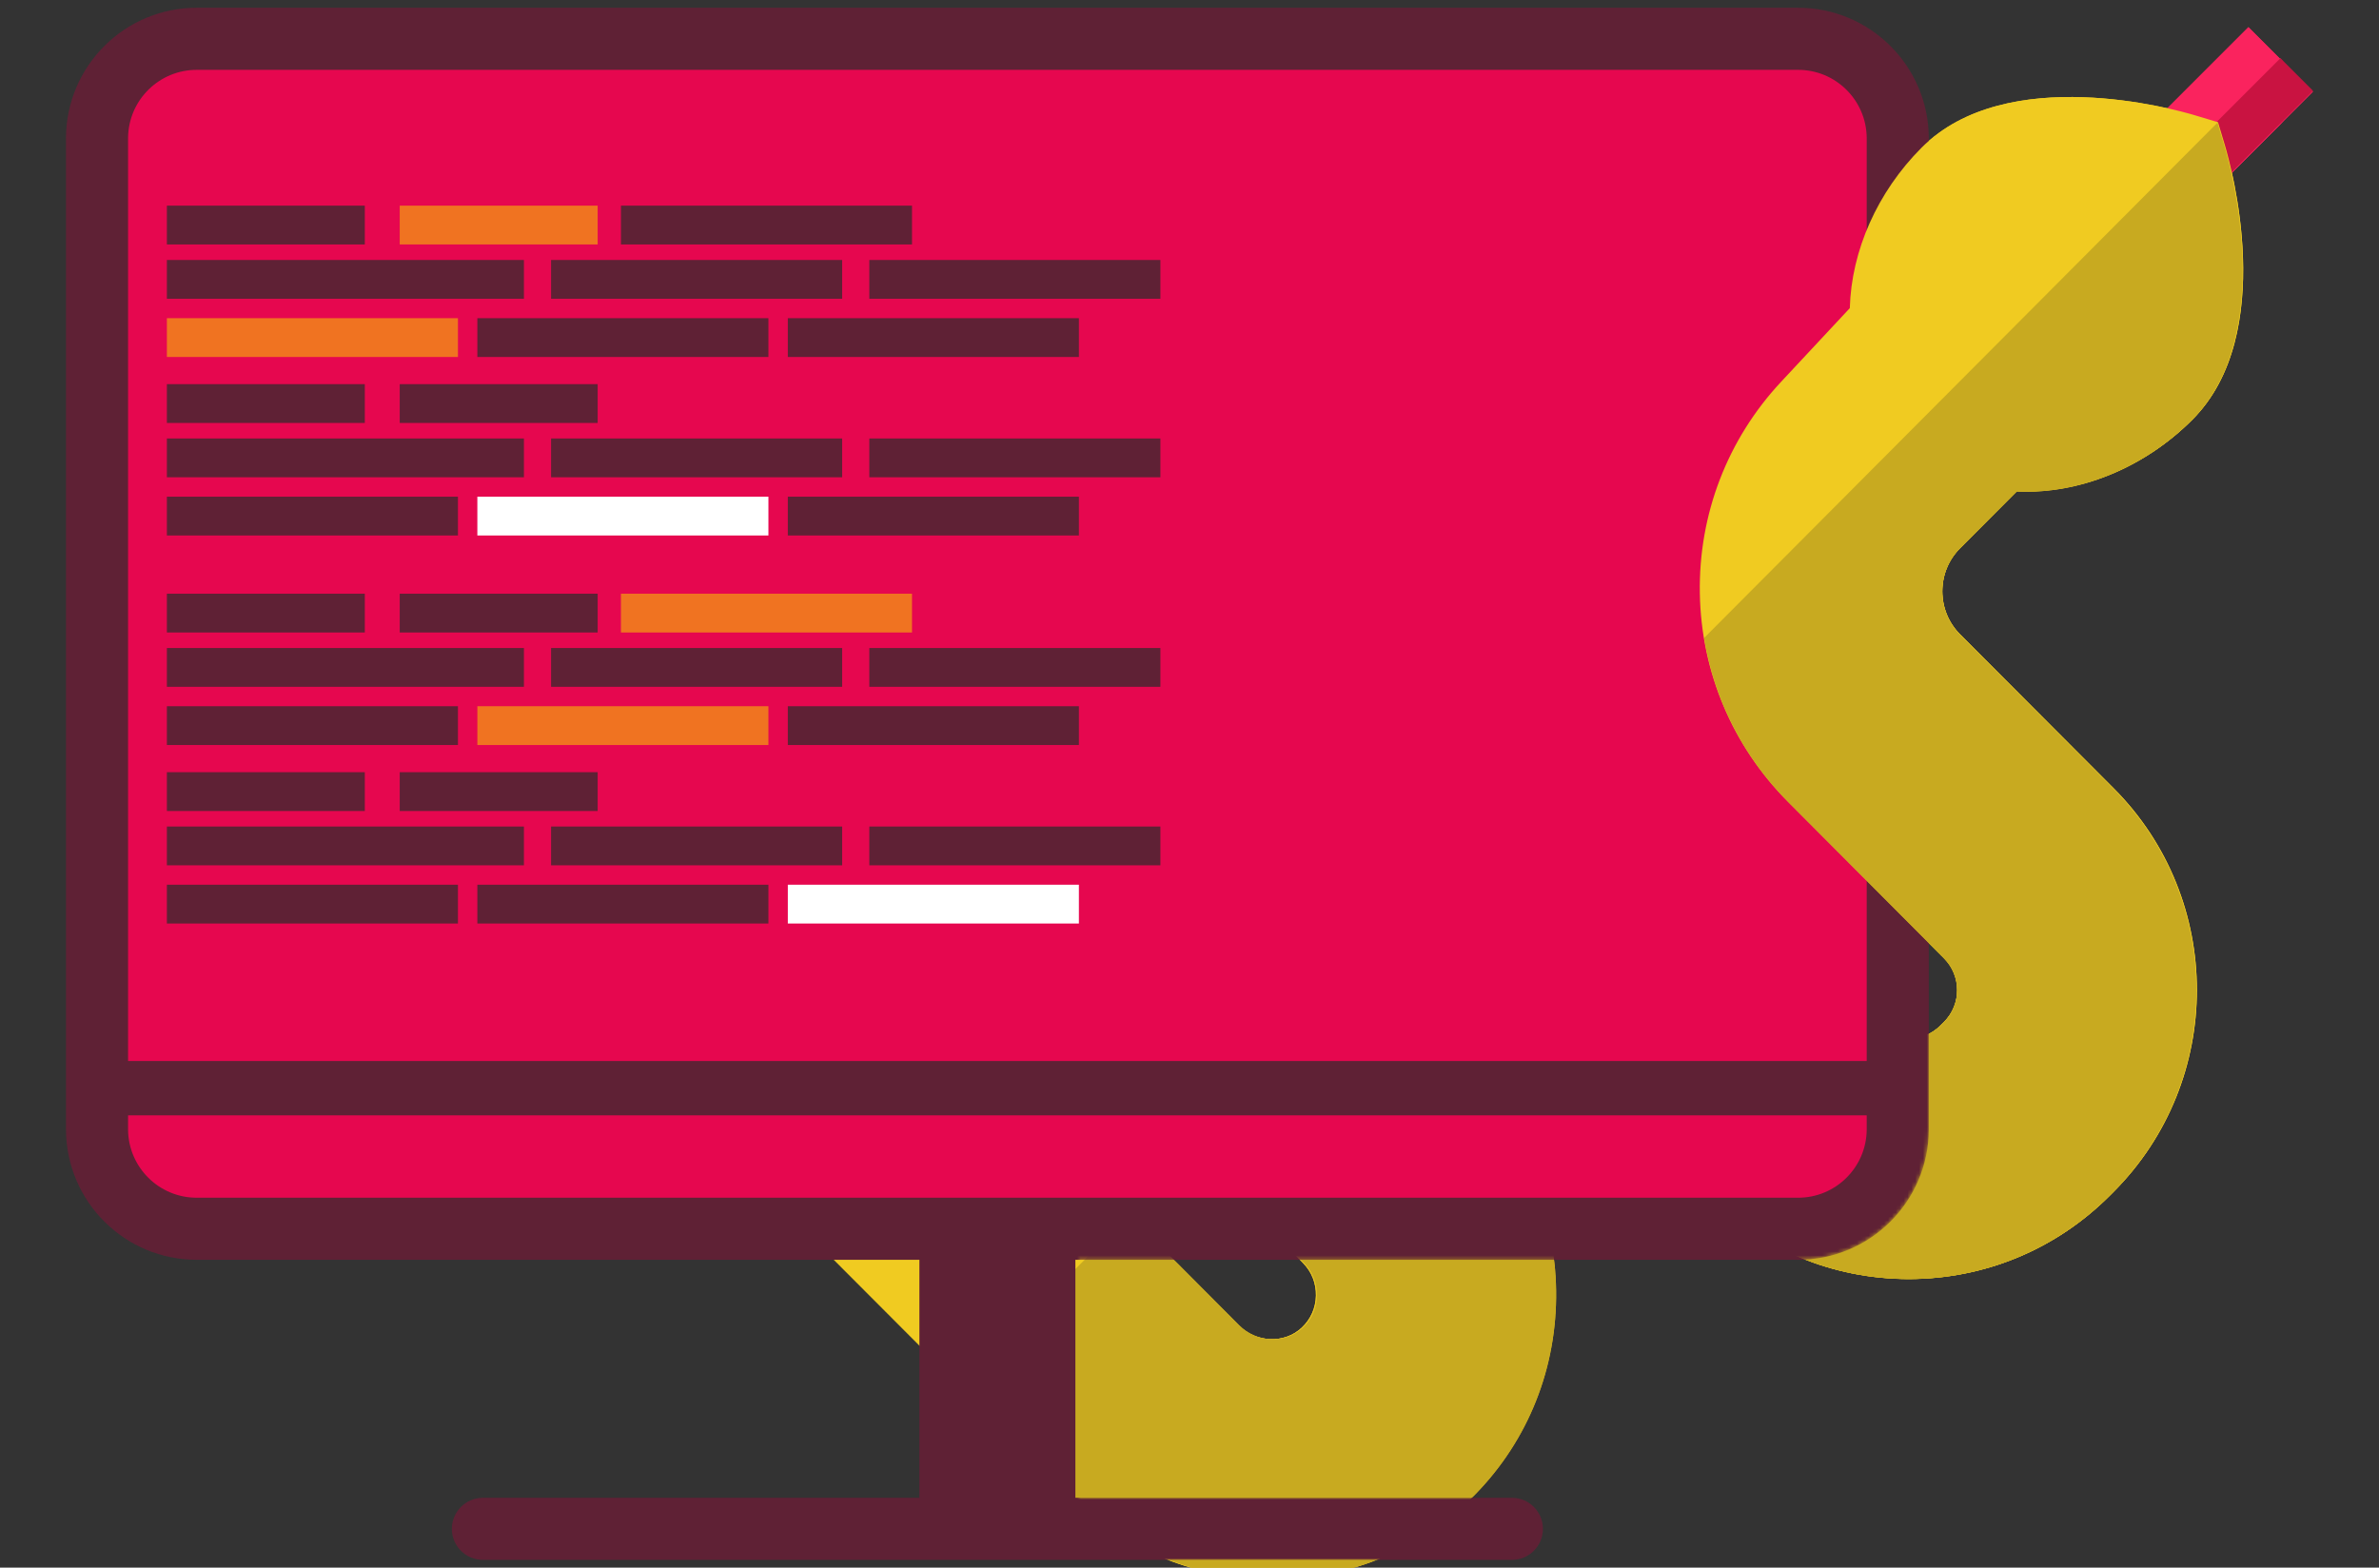 <?xml version="1.0" encoding="UTF-8"?>
<svg width="613px" height="404px" viewBox="0 0 613 404" version="1.1" xmlns="http://www.w3.org/2000/svg" xmlns:xlink="http://www.w3.org/1999/xlink">
    <rect x="0" y="0" width="613" height="404" fill="#333333" stroke="none"/>
    <!-- Generator: Sketch 52.6 (67491) - http://www.bohemiancoding.com/sketch -->
    <title>Artboard</title>
    <desc>Created with Sketch.</desc>
    <defs>
        <path d="M261,402 L372.568,402 C376.986,402 380.568,398.418 380.568,394 C380.568,389.582 376.986,386 372.568,386 L261,386 L261,324.664 L446.216,324.664 C464.802,324.708 479.916,309.698 480,291.112 L480,255 L399,167 C442.868,56.971 458.607,1.971 446.216,2 L261,2 L261,0 L571,0 L571,404 L261,404 L261,402 Z" id="path-1"></path>
    </defs>
    <g id="Artboard" stroke="none" stroke-width="1" fill="none" fill-rule="evenodd">
        <g id="Group-2" transform="translate(17, 0)">
            <g id="snake" transform="translate(190, 7)">
                <polygon id="Path" fill="#FA235E" points="363.642 42 347 25.359 372.358 0 389 16.641"></polygon>
                <polygon id="Path" fill="#C91341" points="355 33.595 363.406 42 389 16.405 380.594 8"></polygon>
                <path d="M298.093,156.506 C295.124,153.528 293.486,149.568 293.486,145.356 C293.486,141.146 295.121,137.187 298.093,134.208 L312.691,119.571 C328.633,120.363 345.488,113.605 357.948,101.111 C379.978,79.026 367.785,35.43 366.32,30.528 L364.518,24.499 L358.503,22.691 C353.617,21.225 310.132,8.999 288.105,31.083 C276.734,42.487 270.052,57.6 269.643,72.411 L251.92,91.411 C238.086,106.241 230.658,125.585 230.998,145.886 C231.335,166.184 239.409,185.27 253.725,199.627 L293.938,239.94 C298.445,244.46 298.445,251.816 293.938,256.336 L293.013,257.266 C288.506,261.783 281.168,261.787 276.658,257.266 L139.122,119.373 C125.361,105.576 107.075,97.803 87.626,97.483 C67.996,97.16 49.558,104.458 35.609,118.034 C21.49,131.776 13.606,150.251 13.403,170.056 C13.203,189.866 20.71,208.5 34.523,222.498 L128.764,318.511 C130.969,320.746 132.146,323.724 132.082,326.903 C132.019,330.073 130.718,333.003 128.421,335.152 C123.923,339.358 116.562,339.069 112.009,334.505 L79.143,301.551 C59.594,281.954 27.783,281.954 8.235,301.551 L0,309.809 L68.114,378.098 C81.876,391.895 100.162,399.671 119.61,399.991 C120.026,399.997 120.438,400 120.854,400 C139.987,400 157.976,392.724 171.628,379.437 C185.747,365.695 193.633,347.223 193.833,327.418 C194.034,307.605 186.527,288.974 172.714,274.973 L78.469,178.96 C76.267,176.725 75.09,173.747 75.154,170.568 C75.218,167.398 76.516,164.468 78.815,162.322 C83.313,158.113 90.675,158.402 95.227,162.966 L232.969,301.066 C246.825,314.957 265.242,322.605 284.835,322.605 C304.429,322.605 322.849,314.954 336.701,301.066 L337.627,300.14 C366.226,271.465 366.226,224.811 337.627,196.14 L298.093,156.506 Z" id="Path" fill="#F0CB21"></path>
                <g id="Group" transform="translate(40, 24)" fill="#C8AA20">
                    <path d="M89.015,294.539 C91.216,296.773 92.391,299.753 92.328,302.928 C92.264,306.097 90.965,309.026 88.673,311.174 C84.182,315.379 76.833,315.09 72.288,310.528 L43.979,282.11 L0.363,325.895 L28.467,354.109 C42.202,367.901 60.461,375.671 79.873,375.991 C80.288,375.997 80.7,376 81.115,376 C100.216,376 118.175,368.729 131.804,355.447 C145.9,341.707 153.772,323.241 153.972,303.443 C154.172,283.636 146.678,265.012 132.891,251.016 L104.152,221.699 L60.536,265.487 L89.015,294.539 Z" id="Path"></path>
                    <path d="M272.635,95.667 C288.55,96.459 305.377,89.703 317.816,77.213 C339.809,55.136 327.636,11.555 326.173,6.658 L324.375,0.628 L324.363,0.625 L192.101,133.406 C194.711,149.358 202.194,164.076 213.767,175.695 L253.912,215.998 C258.412,220.517 258.412,227.867 253.912,232.389 L252.989,233.315 C248.489,237.834 241.164,237.834 236.662,233.315 L164.622,160.993 L121.006,204.781 L193.046,277.1 C206.878,290.986 225.264,298.632 244.825,298.632 C264.386,298.632 282.773,290.986 296.602,277.103 L297.528,276.174 C326.076,247.512 326.076,200.874 297.528,172.209 L258.061,132.59 C255.096,129.613 253.461,125.654 253.461,121.446 C253.461,117.235 255.093,113.28 258.061,110.299 L272.635,95.667 Z" id="Path"></path>
                </g>
            </g>
            <g id="computer" transform="translate(0, 2)" fill-rule="nonzero">
                <path d="M446.216,2.41390837e-15 L33.784,1.56707872e-15 C15.198,-0.044 0.084,14.966 0,33.552 L0,289.112 C0.084,307.698 15.198,322.708 33.784,322.664 L219.904,322.664 L219.904,384 L107.432,384 C103.014,384 99.432,387.582 99.432,392 C99.432,396.418 103.014,400 107.432,400 L372.568,400 C376.986,400 380.568,396.418 380.568,392 C380.568,387.582 376.986,384 372.568,384 L260.096,384 L260.096,322.664 L446.216,322.664 C464.802,322.708 479.916,307.698 480,289.112 L480,33.552 C479.916,14.966 464.802,-0.044 446.216,2.41390837e-15 Z" id="Shape" fill="#5F2135"></path>
                <path d="M464,289.112 C463.925,298.865 455.969,306.717 446.216,306.664 L33.784,306.664 C24.031,306.717 16.075,298.865 16,289.112 L16,285.432 L464,285.432 L464,289.112 Z" id="Path" fill="#E6074F"></path>
                <path d="M464,271.432 L16,271.432 L16,33.552 C16.075,23.799 24.031,15.947 33.784,16 L446.216,16 C455.969,15.947 463.925,23.799 464,33.552 L464,271.432 Z" id="Path" fill="#E6074F"></path>
            </g>
            <g id="Code" transform="translate(26, 53)">
                <rect id="Rectangle" fill="#5F2135" x="0" y="0" width="51" height="10"></rect>
                <rect id="Rectangle-Copy" fill="#F07321" x="60" y="0" width="51" height="10"></rect>
                <rect id="Rectangle-Copy-2" fill="#5F2135" x="0" y="14" width="92" height="10"></rect>
                <rect id="Rectangle-Copy-3" fill="#5F2135" x="99" y="14" width="75" height="10"></rect>
                <rect id="Rectangle-Copy-4" fill="#5F2135" x="181" y="14" width="75" height="10"></rect>
                <rect id="Rectangle-Copy-5" fill="#F07321" x="0" y="29" width="75" height="10"></rect>
                <rect id="Rectangle-Copy-6" fill="#5F2135" x="80" y="29" width="75" height="10"></rect>
                <rect id="Rectangle-Copy-7" fill="#5F2135" x="160" y="29" width="75" height="10"></rect>
                <rect id="Rectangle-Copy-8" fill="#5F2135" x="117" y="0" width="75" height="10"></rect>
                <rect id="Rectangle-Copy-17" fill="#5F2135" x="0" y="46" width="51" height="10"></rect>
                <rect id="Rectangle-Copy-16" fill="#5F2135" x="60" y="46" width="51" height="10"></rect>
                <rect id="Rectangle-Copy-15" fill="#5F2135" x="0" y="60" width="92" height="10"></rect>
                <rect id="Rectangle-Copy-14" fill="#5F2135" x="99" y="60" width="75" height="10"></rect>
                <rect id="Rectangle-Copy-13" fill="#5F2135" x="181" y="60" width="75" height="10"></rect>
                <rect id="Rectangle-Copy-12" fill="#5F2135" x="0" y="75" width="75" height="10"></rect>
                <rect id="Rectangle-Copy-11" fill="#FFFFFF" x="80" y="75" width="75" height="10"></rect>
                <rect id="Rectangle-Copy-10" fill="#5F2135" x="160" y="75" width="75" height="10"></rect>
                <rect id="Rectangle-Copy-33" fill="#5F2135" x="0" y="100" width="51" height="10"></rect>
                <rect id="Rectangle-Copy-32" fill="#5F2135" x="60" y="100" width="51" height="10"></rect>
                <rect id="Rectangle-Copy-31" fill="#5F2135" x="0" y="114" width="92" height="10"></rect>
                <rect id="Rectangle-Copy-30" fill="#5F2135" x="99" y="114" width="75" height="10"></rect>
                <rect id="Rectangle-Copy-29" fill="#5F2135" x="181" y="114" width="75" height="10"></rect>
                <rect id="Rectangle-Copy-28" fill="#5F2135" x="0" y="129" width="75" height="10"></rect>
                <rect id="Rectangle-Copy-27" fill="#F07321" x="80" y="129" width="75" height="10"></rect>
                <rect id="Rectangle-Copy-26" fill="#5F2135" x="160" y="129" width="75" height="10"></rect>
                <rect id="Rectangle-Copy-9" fill="#F07321" x="117" y="100" width="75" height="10"></rect>
                <rect id="Rectangle-Copy-25" fill="#5F2135" x="0" y="146" width="51" height="10"></rect>
                <rect id="Rectangle-Copy-24" fill="#5F2135" x="60" y="146" width="51" height="10"></rect>
                <rect id="Rectangle-Copy-23" fill="#5F2135" x="0" y="160" width="92" height="10"></rect>
                <rect id="Rectangle-Copy-22" fill="#5F2135" x="99" y="160" width="75" height="10"></rect>
                <rect id="Rectangle-Copy-21" fill="#5F2135" x="181" y="160" width="75" height="10"></rect>
                <rect id="Rectangle-Copy-20" fill="#5F2135" x="0" y="175" width="75" height="10"></rect>
                <rect id="Rectangle-Copy-19" fill="#5F2135" x="80" y="175" width="75" height="10"></rect>
                <rect id="Rectangle-Copy-18" fill="#FFFFFF" x="160" y="175" width="75" height="10"></rect>
            </g>
            <mask id="mask-2" fill="white">
                <use xlink:href="#path-1"></use>
            </mask>
            <g id="Combined-Shape"></g>
            <g id="snake-copy" mask="url(#mask-2)">
                <g transform="translate(190, 7)">
                    <polygon id="Path" fill="#FA235E" points="363.642 42 347 25.359 372.358 0 389 16.641"></polygon>
                    <polygon id="Path" fill="#C91341" points="355 33.595 363.406 42 389 16.405 380.594 8"></polygon>
                    <path d="M298.093,156.506 C295.124,153.528 293.486,149.568 293.486,145.356 C293.486,141.146 295.121,137.187 298.093,134.208 L312.691,119.571 C328.633,120.363 345.488,113.605 357.948,101.111 C379.978,79.026 367.785,35.43 366.32,30.528 L364.518,24.499 L358.503,22.691 C353.617,21.225 310.132,8.999 288.105,31.083 C276.734,42.487 270.052,57.6 269.643,72.411 L251.92,91.411 C238.086,106.241 230.658,125.585 230.998,145.886 C231.335,166.184 239.409,185.27 253.725,199.627 L293.938,239.94 C298.445,244.46 298.445,251.816 293.938,256.336 L293.013,257.266 C288.506,261.783 281.168,261.787 276.658,257.266 L139.122,119.373 C125.361,105.576 107.075,97.803 87.626,97.483 C67.996,97.16 49.558,104.458 35.609,118.034 C21.49,131.776 13.606,150.251 13.403,170.056 C13.203,189.866 20.71,208.5 34.523,222.498 L128.764,318.511 C130.969,320.746 132.146,323.724 132.082,326.903 C132.019,330.073 130.718,333.003 128.421,335.152 C123.923,339.358 116.562,339.069 112.009,334.505 L79.143,301.551 C59.594,281.954 27.783,281.954 8.235,301.551 L0,309.809 L68.114,378.098 C81.876,391.895 100.162,399.671 119.61,399.991 C120.026,399.997 120.438,400 120.854,400 C139.987,400 157.976,392.724 171.628,379.437 C185.747,365.695 193.633,347.223 193.833,327.418 C194.034,307.605 186.527,288.974 172.714,274.973 L78.469,178.96 C76.267,176.725 75.09,173.747 75.154,170.568 C75.218,167.398 76.516,164.468 78.815,162.322 C83.313,158.113 90.675,158.402 95.227,162.966 L232.969,301.066 C246.825,314.957 265.242,322.605 284.835,322.605 C304.429,322.605 322.849,314.954 336.701,301.066 L337.627,300.14 C366.226,271.465 366.226,224.811 337.627,196.14 L298.093,156.506 Z" id="Path" fill="#F0CB21"></path>
                    <g id="Group" stroke-width="1" fill="none" transform="translate(40, 24)">
                        <path d="M89.015,294.539 C91.216,296.773 92.391,299.753 92.328,302.928 C92.264,306.097 90.965,309.026 88.673,311.174 C84.182,315.379 76.833,315.09 72.288,310.528 L43.979,282.11 L0.363,325.895 L28.467,354.109 C42.202,367.901 60.461,375.671 79.873,375.991 C80.288,375.997 80.7,376 81.115,376 C100.216,376 118.175,368.729 131.804,355.447 C145.9,341.707 153.772,323.241 153.972,303.443 C154.172,283.636 146.678,265.012 132.891,251.016 L104.152,221.699 L60.536,265.487 L89.015,294.539 Z" id="Path" fill="#C8AA20"></path>
                        <path d="M272.635,95.667 C288.55,96.459 305.377,89.703 317.816,77.213 C339.809,55.136 327.636,11.555 326.173,6.658 L324.375,0.628 L324.363,0.625 L192.101,133.406 C194.711,149.358 202.194,164.076 213.767,175.695 L253.912,215.998 C258.412,220.517 258.412,227.867 253.912,232.389 L252.989,233.315 C248.489,237.834 241.164,237.834 236.662,233.315 L164.622,160.993 L121.006,204.781 L193.046,277.1 C206.878,290.986 225.264,298.632 244.825,298.632 C264.386,298.632 282.773,290.986 296.602,277.103 L297.528,276.174 C326.076,247.512 326.076,200.874 297.528,172.209 L258.061,132.59 C255.096,129.613 253.461,125.654 253.461,121.446 C253.461,117.235 255.093,113.28 258.061,110.299 L272.635,95.667 Z" id="Path" fill="#C8AA20"></path>
                    </g>
                </g>
            </g>
        </g>
    </g>
</svg>